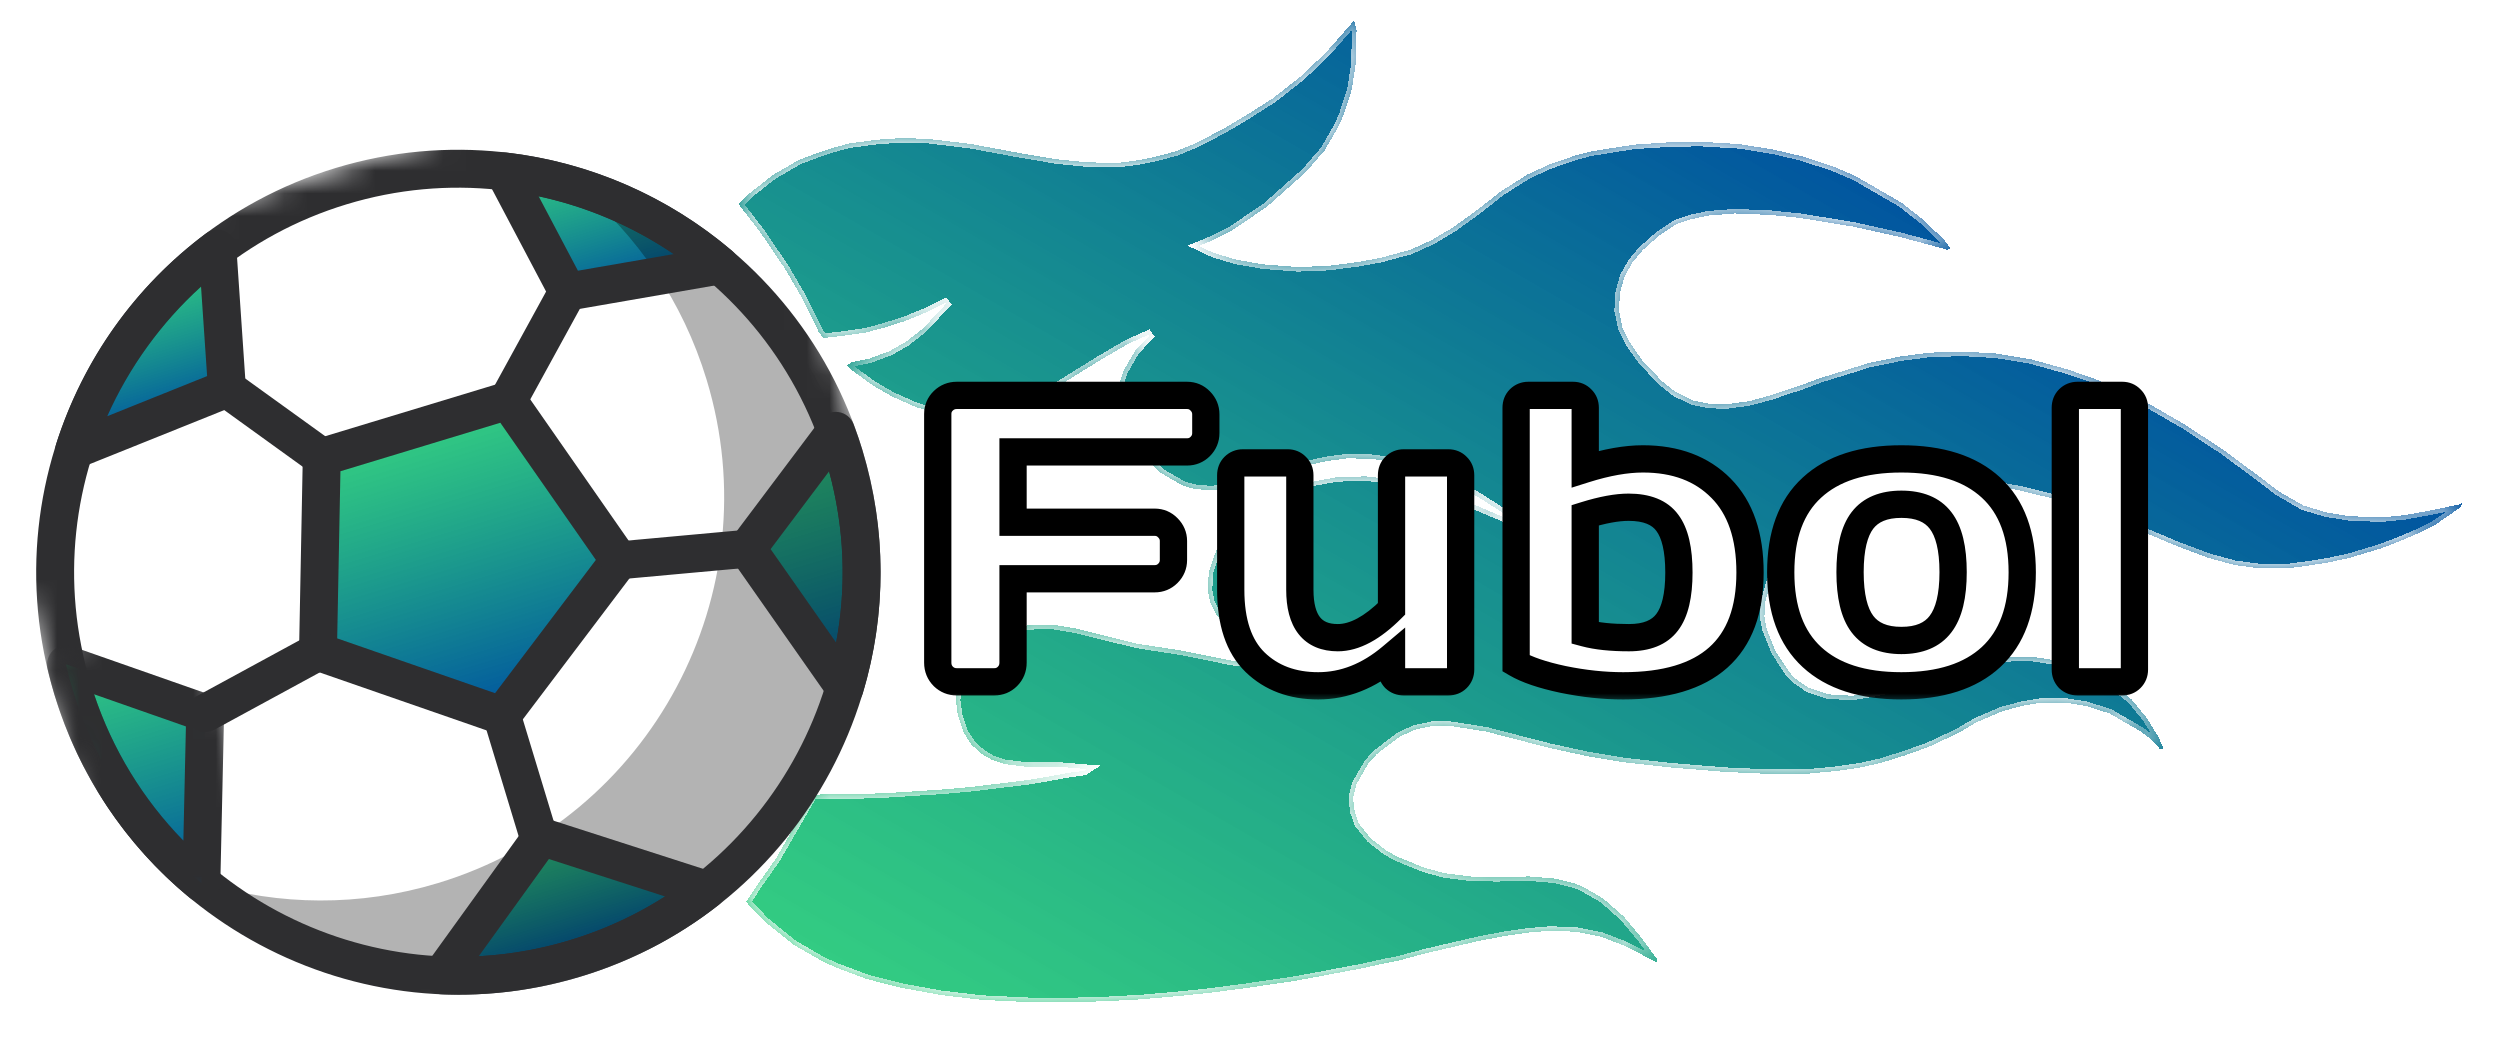 <svg width="110" height="46" viewBox="0 0 110 46" fill="none" xmlns="http://www.w3.org/2000/svg">
<g clip-path="url(#clip0_1485_2704)">
<g filter="url(#filter0_d_1485_2704)">
<mask id="path-1-inside-1_1485_2704" fill="white">
<path d="M108.33 22.116L108.292 22.302L107.143 23.095L106.368 23.479L105.541 23.833L104.744 24.136L103.403 24.54L102.533 24.731L101.692 24.869L100.717 25L99.402 25.003L98.31 24.858L97.174 24.549L95.809 24.038L92.695 22.725L90.617 22.01L88.924 21.588L87.543 21.345L86.206 21.266L85.127 21.337L84.153 21.467L82.955 21.746L81.912 22.114L80.943 22.595L79.966 23.209L79.002 24.039L78.367 24.781L77.946 25.509L77.674 26.461L77.633 27.13L77.734 27.674L78.13 28.665L78.72 29.56L78.971 29.844L79.563 30.255L80.431 30.549L81.501 30.612L82.342 30.473L83.049 30.327L83.652 30.12L84.449 29.818L85.574 29.428L86.557 29.163L87.397 29.025L88.505 28.902L89.472 28.905L90.616 29.08L91.618 29.381L92.114 29.599L92.841 30.018L93.788 30.773L94.438 31.564L94.976 32.429L95.21 32.981L95.025 32.943L94.596 32.488L94.211 32.196L92.811 31.387L91.757 31.056L90.933 30.927L89.833 30.916L88.992 31.054L88.091 31.297L86.988 31.769L86.153 32.258L84.827 32.878L83.784 33.247L82.771 33.563L81.819 33.776L80.762 33.928L79.52 34.043L77.855 34.052L75.901 33.964L73.523 33.769L71.443 33.539L69.928 33.288L68.206 32.917L65.377 32.186L63.729 31.927L63.03 31.94L62.241 32.108L61.578 32.418L60.593 33.167L60.219 33.575L59.678 34.51L59.534 35.12L59.605 35.716L59.788 36.237L60.312 36.887L60.978 37.41L61.445 37.679L62.676 38.182L63.574 38.423L64.8 38.577L65.9 38.588L67.298 38.563L68.42 38.656L69.266 38.867L69.607 38.995L70.541 39.534L71.458 40.341L72.234 41.274L72.927 42.229L72.919 42.363L71.54 41.636L70.465 41.223L69.351 40.996L68.199 40.955L67.254 41.033L66.198 41.186L65.112 41.391L62.715 41.948L61.569 42.257L60.944 42.381L59.991 42.593L57.818 43.003L56.814 43.185L54.701 43.491L53.132 43.694L51.808 43.83L50.134 43.974L48.707 44.05L47.227 44.097L45.428 44.099L43.206 43.994L41.394 43.78L39.641 43.461L38.134 43.076L36.77 42.566L36.169 42.288L34.924 41.569L33.696 40.583L32.912 39.784L32.838 39.672L33.37 38.87L34.134 37.786L35.755 34.979L36.402 34.936L37.852 34.941L39.197 34.886L41.569 34.731L42.812 34.616L45.192 34.327L46.032 34.188L47.037 34.005L47.714 33.911L47.826 33.837L46.57 33.736L45.121 33.731L44.214 33.623L43.636 33.428L43.221 33.188L42.762 32.785L42.393 32.226L42.145 31.458L42.052 30.781L42.175 30.089L42.303 29.747L42.603 29.227L43.209 28.537L44.052 27.915L44.685 27.657L45.259 27.502L46.307 27.484L47.317 27.651L50.041 28.323L52.01 28.627L54.237 29.081L55.626 29.19L56.92 29.105L57.761 28.967L58.684 28.806L58.446 28.739L57.376 28.675L56.418 28.538L55.623 28.357L54.993 28.131L53.956 27.532L53.527 27.077L53.24 26.495L53.139 25.952L53.188 25.148L53.513 24.227L54.015 23.477L54.703 22.765L55.322 22.291L56.075 21.824L56.902 21.47L57.833 21.175L58.838 20.993L60.102 20.96L61.461 21.121L62.916 21.476L64.073 21.867L66.35 22.835L66.639 22.932L66.151 22.581L65.04 21.87L64.365 21.481L63.06 20.866L61.666 20.407L60.47 20.202L59.318 20.161L58.343 20.292L57.391 20.504L56.818 20.658L56.214 20.865L55.172 21.233L54.189 21.498L53.245 21.576L52.524 21.507L52.049 21.371L51.063 20.802L50.228 19.973L49.638 19.078L49.286 18.251L49.215 17.655L49.264 16.852L49.43 16.324L49.941 15.44L50.658 14.676L49.638 15.127L48.385 15.859L46.766 16.866L45.462 17.568L44.664 17.87L43.898 18.121L42.975 18.281L42.009 18.278L40.999 18.111L40.286 17.907L39.24 17.442L38.411 16.963L37.485 16.29L37.256 16.088L37.48 15.94L38.269 15.772L39.147 15.447L39.871 15.033L40.632 14.433L41.724 13.261L40.755 13.741L39.846 14.118L38.915 14.412L38.096 14.633L37.04 14.785L36.229 14.872L36.03 14.618L35.265 13.068L34.536 11.815L33.452 10.219L32.581 9.092L32.508 8.98L32.993 8.498L34.009 7.698L35.15 7.039L35.947 6.737L36.714 6.486L37.369 6.31L38.641 6.143L39.719 6.073L40.871 6.114L42.683 6.328L44.807 6.723L46.508 7.011L47.815 7.142L49.183 7.169L50.157 7.039L50.946 6.87L51.765 6.65L52.674 6.274L53.867 5.645L54.814 5.083L56.015 4.32L57.284 3.32L58.367 2.282L59.579 0.902L59.688 1.312L59.65 2.815L59.473 3.96L59.11 5.068L58.892 5.566L58.292 6.606L57.454 7.578L55.751 9.09L54.154 10.178L53.379 10.563L52.746 10.821L53.398 11.128L54.4 11.429L55.596 11.634L57.119 11.751L58.465 11.696L59.737 11.53L60.741 11.347L62.051 10.994L62.99 10.566L63.937 10.004L65.005 9.233L66.02 8.433L67.221 7.671L68.16 7.242L69.284 6.852L69.939 6.675L70.78 6.537L71.918 6.362L73.428 6.263L74.826 6.238L76.564 6.341L78.079 6.592L79.297 6.879L80.692 7.338L81.634 7.743L83.656 8.911L84.656 9.696L85.543 10.555L85.816 10.92L85.704 10.994L83.671 10.444L81.525 9.968L79.185 9.587L77.878 9.456L76.325 9.392L75.165 9.484L74.376 9.653L73.772 9.859L72.989 10.377L72.28 11.007L71.846 11.519L71.485 12.143L71.281 12.857L71.232 13.661L71.398 14.45L71.759 15.143L72.253 15.845L73.111 16.756L73.725 17.249L74.481 17.616L75.224 17.767L75.974 17.785L76.949 17.654L77.931 17.39L78.534 17.183L79.302 16.933L80.099 16.631L81.275 16.27L82.206 15.976L82.831 15.851L83.62 15.683L84.892 15.516L86.371 15.469L87.842 15.556L89.357 15.807L90.968 16.252L92.177 16.672L93.668 17.325L94.683 17.842L96.136 18.681L97.839 19.803L99.535 21.059L100.253 21.612L101.342 22.241L102.344 22.542L103.354 22.709L104.773 22.766L105.8 22.666L106.804 22.483L107.429 22.359L108.218 22.19L108.33 22.116Z"/>
</mask>
<path d="M108.33 22.116L108.292 22.302L107.143 23.095L106.368 23.479L105.541 23.833L104.744 24.136L103.403 24.54L102.533 24.731L101.692 24.869L100.717 25L99.402 25.003L98.31 24.858L97.174 24.549L95.809 24.038L92.695 22.725L90.617 22.01L88.924 21.588L87.543 21.345L86.206 21.266L85.127 21.337L84.153 21.467L82.955 21.746L81.912 22.114L80.943 22.595L79.966 23.209L79.002 24.039L78.367 24.781L77.946 25.509L77.674 26.461L77.633 27.13L77.734 27.674L78.13 28.665L78.72 29.56L78.971 29.844L79.563 30.255L80.431 30.549L81.501 30.612L82.342 30.473L83.049 30.327L83.652 30.12L84.449 29.818L85.574 29.428L86.557 29.163L87.397 29.025L88.505 28.902L89.472 28.905L90.616 29.08L91.618 29.381L92.114 29.599L92.841 30.018L93.788 30.773L94.438 31.564L94.976 32.429L95.21 32.981L95.025 32.943L94.596 32.488L94.211 32.196L92.811 31.387L91.757 31.056L90.933 30.927L89.833 30.916L88.992 31.054L88.091 31.297L86.988 31.769L86.153 32.258L84.827 32.878L83.784 33.247L82.771 33.563L81.819 33.776L80.762 33.928L79.52 34.043L77.855 34.052L75.901 33.964L73.523 33.769L71.443 33.539L69.928 33.288L68.206 32.917L65.377 32.186L63.729 31.927L63.03 31.94L62.241 32.108L61.578 32.418L60.593 33.167L60.219 33.575L59.678 34.51L59.534 35.12L59.605 35.716L59.788 36.237L60.312 36.887L60.978 37.41L61.445 37.679L62.676 38.182L63.574 38.423L64.8 38.577L65.9 38.588L67.298 38.563L68.42 38.656L69.266 38.867L69.607 38.995L70.541 39.534L71.458 40.341L72.234 41.274L72.927 42.229L72.919 42.363L71.54 41.636L70.465 41.223L69.351 40.996L68.199 40.955L67.254 41.033L66.198 41.186L65.112 41.391L62.715 41.948L61.569 42.257L60.944 42.381L59.991 42.593L57.818 43.003L56.814 43.185L54.701 43.491L53.132 43.694L51.808 43.83L50.134 43.974L48.707 44.05L47.227 44.097L45.428 44.099L43.206 43.994L41.394 43.78L39.641 43.461L38.134 43.076L36.77 42.566L36.169 42.288L34.924 41.569L33.696 40.583L32.912 39.784L32.838 39.672L33.37 38.87L34.134 37.786L35.755 34.979L36.402 34.936L37.852 34.941L39.197 34.886L41.569 34.731L42.812 34.616L45.192 34.327L46.032 34.188L47.037 34.005L47.714 33.911L47.826 33.837L46.57 33.736L45.121 33.731L44.214 33.623L43.636 33.428L43.221 33.188L42.762 32.785L42.393 32.226L42.145 31.458L42.052 30.781L42.175 30.089L42.303 29.747L42.603 29.227L43.209 28.537L44.052 27.915L44.685 27.657L45.259 27.502L46.307 27.484L47.317 27.651L50.041 28.323L52.01 28.627L54.237 29.081L55.626 29.19L56.92 29.105L57.761 28.967L58.684 28.806L58.446 28.739L57.376 28.675L56.418 28.538L55.623 28.357L54.993 28.131L53.956 27.532L53.527 27.077L53.24 26.495L53.139 25.952L53.188 25.148L53.513 24.227L54.015 23.477L54.703 22.765L55.322 22.291L56.075 21.824L56.902 21.47L57.833 21.175L58.838 20.993L60.102 20.96L61.461 21.121L62.916 21.476L64.073 21.867L66.35 22.835L66.639 22.932L66.151 22.581L65.04 21.87L64.365 21.481L63.06 20.866L61.666 20.407L60.47 20.202L59.318 20.161L58.343 20.292L57.391 20.504L56.818 20.658L56.214 20.865L55.172 21.233L54.189 21.498L53.245 21.576L52.524 21.507L52.049 21.371L51.063 20.802L50.228 19.973L49.638 19.078L49.286 18.251L49.215 17.655L49.264 16.852L49.43 16.324L49.941 15.44L50.658 14.676L49.638 15.127L48.385 15.859L46.766 16.866L45.462 17.568L44.664 17.87L43.898 18.121L42.975 18.281L42.009 18.278L40.999 18.111L40.286 17.907L39.24 17.442L38.411 16.963L37.485 16.29L37.256 16.088L37.48 15.94L38.269 15.772L39.147 15.447L39.871 15.033L40.632 14.433L41.724 13.261L40.755 13.741L39.846 14.118L38.915 14.412L38.096 14.633L37.04 14.785L36.229 14.872L36.03 14.618L35.265 13.068L34.536 11.815L33.452 10.219L32.581 9.092L32.508 8.98L32.993 8.498L34.009 7.698L35.15 7.039L35.947 6.737L36.714 6.486L37.369 6.31L38.641 6.143L39.719 6.073L40.871 6.114L42.683 6.328L44.807 6.723L46.508 7.011L47.815 7.142L49.183 7.169L50.157 7.039L50.946 6.87L51.765 6.65L52.674 6.274L53.867 5.645L54.814 5.083L56.015 4.32L57.284 3.32L58.367 2.282L59.579 0.902L59.688 1.312L59.65 2.815L59.473 3.96L59.11 5.068L58.892 5.566L58.292 6.606L57.454 7.578L55.751 9.09L54.154 10.178L53.379 10.563L52.746 10.821L53.398 11.128L54.4 11.429L55.596 11.634L57.119 11.751L58.465 11.696L59.737 11.53L60.741 11.347L62.051 10.994L62.99 10.566L63.937 10.004L65.005 9.233L66.02 8.433L67.221 7.671L68.16 7.242L69.284 6.852L69.939 6.675L70.78 6.537L71.918 6.362L73.428 6.263L74.826 6.238L76.564 6.341L78.079 6.592L79.297 6.879L80.692 7.338L81.634 7.743L83.656 8.911L84.656 9.696L85.543 10.555L85.816 10.92L85.704 10.994L83.671 10.444L81.525 9.968L79.185 9.587L77.878 9.456L76.325 9.392L75.165 9.484L74.376 9.653L73.772 9.859L72.989 10.377L72.28 11.007L71.846 11.519L71.485 12.143L71.281 12.857L71.232 13.661L71.398 14.45L71.759 15.143L72.253 15.845L73.111 16.756L73.725 17.249L74.481 17.616L75.224 17.767L75.974 17.785L76.949 17.654L77.931 17.39L78.534 17.183L79.302 16.933L80.099 16.631L81.275 16.27L82.206 15.976L82.831 15.851L83.62 15.683L84.892 15.516L86.371 15.469L87.842 15.556L89.357 15.807L90.968 16.252L92.177 16.672L93.668 17.325L94.683 17.842L96.136 18.681L97.839 19.803L99.535 21.059L100.253 21.612L101.342 22.241L102.344 22.542L103.354 22.709L104.773 22.766L105.8 22.666L106.804 22.483L107.429 22.359L108.218 22.19L108.33 22.116Z" fill="url(#paint0_linear_1485_2704)" shape-rendering="crispEdges"/>
<path d="M108.33 22.116L108.292 22.302L107.143 23.095L106.368 23.479L105.541 23.833L104.744 24.136L103.403 24.54L102.533 24.731L101.692 24.869L100.717 25L99.402 25.003L98.31 24.858L97.174 24.549L95.809 24.038L92.695 22.725L90.617 22.01L88.924 21.588L87.543 21.345L86.206 21.266L85.127 21.337L84.153 21.467L82.955 21.746L81.912 22.114L80.943 22.595L79.966 23.209L79.002 24.039L78.367 24.781L77.946 25.509L77.674 26.461L77.633 27.13L77.734 27.674L78.13 28.665L78.72 29.56L78.971 29.844L79.563 30.255L80.431 30.549L81.501 30.612L82.342 30.473L83.049 30.327L83.652 30.12L84.449 29.818L85.574 29.428L86.557 29.163L87.397 29.025L88.505 28.902L89.472 28.905L90.616 29.08L91.618 29.381L92.114 29.599L92.841 30.018L93.788 30.773L94.438 31.564L94.976 32.429L95.21 32.981L95.025 32.943L94.596 32.488L94.211 32.196L92.811 31.387L91.757 31.056L90.933 30.927L89.833 30.916L88.992 31.054L88.091 31.297L86.988 31.769L86.153 32.258L84.827 32.878L83.784 33.247L82.771 33.563L81.819 33.776L80.762 33.928L79.52 34.043L77.855 34.052L75.901 33.964L73.523 33.769L71.443 33.539L69.928 33.288L68.206 32.917L65.377 32.186L63.729 31.927L63.03 31.94L62.241 32.108L61.578 32.418L60.593 33.167L60.219 33.575L59.678 34.51L59.534 35.12L59.605 35.716L59.788 36.237L60.312 36.887L60.978 37.41L61.445 37.679L62.676 38.182L63.574 38.423L64.8 38.577L65.9 38.588L67.298 38.563L68.42 38.656L69.266 38.867L69.607 38.995L70.541 39.534L71.458 40.341L72.234 41.274L72.927 42.229L72.919 42.363L71.54 41.636L70.465 41.223L69.351 40.996L68.199 40.955L67.254 41.033L66.198 41.186L65.112 41.391L62.715 41.948L61.569 42.257L60.944 42.381L59.991 42.593L57.818 43.003L56.814 43.185L54.701 43.491L53.132 43.694L51.808 43.83L50.134 43.974L48.707 44.05L47.227 44.097L45.428 44.099L43.206 43.994L41.394 43.78L39.641 43.461L38.134 43.076L36.77 42.566L36.169 42.288L34.924 41.569L33.696 40.583L32.912 39.784L32.838 39.672L33.37 38.87L34.134 37.786L35.755 34.979L36.402 34.936L37.852 34.941L39.197 34.886L41.569 34.731L42.812 34.616L45.192 34.327L46.032 34.188L47.037 34.005L47.714 33.911L47.826 33.837L46.57 33.736L45.121 33.731L44.214 33.623L43.636 33.428L43.221 33.188L42.762 32.785L42.393 32.226L42.145 31.458L42.052 30.781L42.175 30.089L42.303 29.747L42.603 29.227L43.209 28.537L44.052 27.915L44.685 27.657L45.259 27.502L46.307 27.484L47.317 27.651L50.041 28.323L52.01 28.627L54.237 29.081L55.626 29.19L56.92 29.105L57.761 28.967L58.684 28.806L58.446 28.739L57.376 28.675L56.418 28.538L55.623 28.357L54.993 28.131L53.956 27.532L53.527 27.077L53.24 26.495L53.139 25.952L53.188 25.148L53.513 24.227L54.015 23.477L54.703 22.765L55.322 22.291L56.075 21.824L56.902 21.47L57.833 21.175L58.838 20.993L60.102 20.96L61.461 21.121L62.916 21.476L64.073 21.867L66.35 22.835L66.639 22.932L66.151 22.581L65.04 21.87L64.365 21.481L63.06 20.866L61.666 20.407L60.47 20.202L59.318 20.161L58.343 20.292L57.391 20.504L56.818 20.658L56.214 20.865L55.172 21.233L54.189 21.498L53.245 21.576L52.524 21.507L52.049 21.371L51.063 20.802L50.228 19.973L49.638 19.078L49.286 18.251L49.215 17.655L49.264 16.852L49.43 16.324L49.941 15.44L50.658 14.676L49.638 15.127L48.385 15.859L46.766 16.866L45.462 17.568L44.664 17.87L43.898 18.121L42.975 18.281L42.009 18.278L40.999 18.111L40.286 17.907L39.24 17.442L38.411 16.963L37.485 16.29L37.256 16.088L37.48 15.94L38.269 15.772L39.147 15.447L39.871 15.033L40.632 14.433L41.724 13.261L40.755 13.741L39.846 14.118L38.915 14.412L38.096 14.633L37.04 14.785L36.229 14.872L36.03 14.618L35.265 13.068L34.536 11.815L33.452 10.219L32.581 9.092L32.508 8.98L32.993 8.498L34.009 7.698L35.15 7.039L35.947 6.737L36.714 6.486L37.369 6.31L38.641 6.143L39.719 6.073L40.871 6.114L42.683 6.328L44.807 6.723L46.508 7.011L47.815 7.142L49.183 7.169L50.157 7.039L50.946 6.87L51.765 6.65L52.674 6.274L53.867 5.645L54.814 5.083L56.015 4.32L57.284 3.32L58.367 2.282L59.579 0.902L59.688 1.312L59.65 2.815L59.473 3.96L59.11 5.068L58.892 5.566L58.292 6.606L57.454 7.578L55.751 9.09L54.154 10.178L53.379 10.563L52.746 10.821L53.398 11.128L54.4 11.429L55.596 11.634L57.119 11.751L58.465 11.696L59.737 11.53L60.741 11.347L62.051 10.994L62.99 10.566L63.937 10.004L65.005 9.233L66.02 8.433L67.221 7.671L68.16 7.242L69.284 6.852L69.939 6.675L70.78 6.537L71.918 6.362L73.428 6.263L74.826 6.238L76.564 6.341L78.079 6.592L79.297 6.879L80.692 7.338L81.634 7.743L83.656 8.911L84.656 9.696L85.543 10.555L85.816 10.92L85.704 10.994L83.671 10.444L81.525 9.968L79.185 9.587L77.878 9.456L76.325 9.392L75.165 9.484L74.376 9.653L73.772 9.859L72.989 10.377L72.28 11.007L71.846 11.519L71.485 12.143L71.281 12.857L71.232 13.661L71.398 14.45L71.759 15.143L72.253 15.845L73.111 16.756L73.725 17.249L74.481 17.616L75.224 17.767L75.974 17.785L76.949 17.654L77.931 17.39L78.534 17.183L79.302 16.933L80.099 16.631L81.275 16.27L82.206 15.976L82.831 15.851L83.62 15.683L84.892 15.516L86.371 15.469L87.842 15.556L89.357 15.807L90.968 16.252L92.177 16.672L93.668 17.325L94.683 17.842L96.136 18.681L97.839 19.803L99.535 21.059L100.253 21.612L101.342 22.241L102.344 22.542L103.354 22.709L104.773 22.766L105.8 22.666L106.804 22.483L107.429 22.359L108.218 22.19L108.33 22.116Z" stroke="white" stroke-width="0.4" shape-rendering="crispEdges" mask="url(#path-1-inside-1_1485_2704)"/>
</g>
<path fill-rule="evenodd" clip-rule="evenodd" d="M25.322 42.167C34.697 39.323 39.99 29.412 37.144 20.029C34.298 10.646 24.39 5.345 15.015 8.189C5.64 11.033 0.347 20.944 3.193 30.327C6.039 39.71 15.946 45.011 25.322 42.167Z" fill="white"/>
<path fill-rule="evenodd" clip-rule="evenodd" d="M22.178 7.54L24.975 12.837L31.673 11.675C29.003 9.4 25.696 7.945 22.178 7.54Z" fill="url(#paint1_linear_1485_2704)"/>
<path fill-rule="evenodd" clip-rule="evenodd" d="M37.166 30.263C38.133 27.035 38.195 23.496 37.144 20.029C37.033 19.664 36.908 19.308 36.777 18.956L32.877 24.143L37.166 30.263Z" fill="url(#paint2_linear_1485_2704)"/>
<path fill-rule="evenodd" clip-rule="evenodd" d="M31.104 39.161L23.829 36.818L19.43 42.915C21.371 42.997 23.357 42.763 25.321 42.167C27.484 41.511 29.425 40.476 31.104 39.161Z" fill="url(#paint3_linear_1485_2704)"/>
<path opacity="0.3" fill-rule="evenodd" clip-rule="evenodd" d="M25.43 8.197C28.026 10.345 30.043 13.251 31.094 16.717C33.94 26.1 28.647 36.011 19.272 38.855C15.809 39.906 12.274 39.842 9.048 38.874C13.479 42.539 19.601 43.987 25.513 42.194C34.888 39.351 40.181 29.439 37.335 20.056C35.54 14.139 30.937 9.849 25.43 8.197Z" fill="#010202"/>
<mask id="mask0_1485_2704" style="mask-type:luminance" maskUnits="userSpaceOnUse" x="-3" y="1" width="47" height="48">
<path d="M7.791 48.356L43.337 37.575L32.546 1.999L-3 12.781L7.791 48.356Z" fill="#D9D9D9"/>
</mask>
<g mask="url(#mask0_1485_2704)">
<path fill-rule="evenodd" clip-rule="evenodd" d="M15.258 8.987C6.337 11.693 1.283 21.157 3.991 30.085C6.699 39.012 16.159 44.074 25.079 41.368C34 38.663 39.053 29.198 36.345 20.271C33.637 11.343 24.178 6.282 15.258 8.987ZM25.564 42.965C15.764 45.938 5.37 40.377 2.395 30.569C-0.58 20.761 4.973 10.363 14.773 7.39C24.573 4.418 34.966 9.979 37.941 19.787C40.916 29.595 35.364 39.993 25.564 42.965Z" fill="#2E2E30"/>
</g>
<path fill-rule="evenodd" clip-rule="evenodd" d="M22.082 31.488L13.992 28.679L14.158 20.112L22.351 17.627L27.249 24.658L22.082 31.488Z" fill="url(#paint4_linear_1485_2704)"/>
<path fill-rule="evenodd" clip-rule="evenodd" d="M14.837 28.089L21.783 30.5L26.218 24.636L22.014 18.601L14.979 20.735L14.837 28.089ZM22.324 32.286C22.16 32.336 21.98 32.335 21.809 32.276L13.718 29.467C13.377 29.348 13.151 29.023 13.158 28.661L13.323 20.095C13.331 19.734 13.57 19.418 13.915 19.313L22.109 16.828C22.455 16.723 22.829 16.853 23.035 17.149L27.933 24.18C28.139 24.477 28.131 24.872 27.914 25.161L22.747 31.992C22.638 32.135 22.489 32.236 22.324 32.286Z" fill="#2E2E30"/>
<path fill-rule="evenodd" clip-rule="evenodd" d="M9.567 10.937C6.568 13.172 4.378 16.292 3.262 19.798L9.986 17.097L9.567 10.937Z" fill="url(#paint5_linear_1485_2704)"/>
<path fill-rule="evenodd" clip-rule="evenodd" d="M8.845 12.611C7.098 14.194 5.683 16.151 4.719 18.313L9.113 16.548L8.845 12.611ZM3.504 20.596C3.222 20.682 2.913 20.612 2.695 20.409C2.458 20.189 2.369 19.852 2.467 19.544C3.658 15.807 5.941 12.599 9.068 10.268C9.312 10.085 9.638 10.051 9.915 10.179C10.193 10.307 10.378 10.576 10.399 10.88L10.818 17.04C10.842 17.401 10.632 17.736 10.297 17.871L3.573 20.572C3.55 20.581 3.527 20.589 3.504 20.596Z" fill="#2E2E30"/>
<path fill-rule="evenodd" clip-rule="evenodd" d="M25.429 11.911L29.649 11.179C27.844 9.952 25.829 9.09 23.699 8.634L25.429 11.911ZM31.916 12.473C31.884 12.483 31.851 12.491 31.816 12.497L25.118 13.659C24.762 13.721 24.407 13.546 24.238 13.226L21.441 7.93C21.296 7.656 21.315 7.324 21.489 7.069C21.665 6.814 21.965 6.675 22.273 6.711C25.948 7.134 29.386 8.631 32.214 11.04C32.46 11.249 32.563 11.583 32.478 11.895C32.402 12.174 32.188 12.391 31.916 12.473Z" fill="#2E2E30"/>
<path fill-rule="evenodd" clip-rule="evenodd" d="M21.066 42.073C23.964 41.921 26.823 41.004 29.263 39.445L24.151 37.797L21.066 42.073ZM25.564 42.965C23.56 43.573 21.485 43.837 19.395 43.748C19.089 43.735 18.814 43.555 18.68 43.278C18.546 43.002 18.574 42.675 18.754 42.425L23.153 36.329C23.364 36.035 23.74 35.913 24.084 36.023L31.36 38.366C31.653 38.462 31.871 38.711 31.925 39.015C31.98 39.318 31.861 39.628 31.619 39.818C29.807 41.237 27.77 42.296 25.564 42.965Z" fill="#2E2E30"/>
<path fill-rule="evenodd" clip-rule="evenodd" d="M9.027 31.378L2.902 29.232C2.988 29.598 3.083 29.962 3.193 30.327C4.245 33.794 6.263 36.702 8.86 38.85L9.027 31.378Z" fill="url(#paint6_linear_1485_2704)"/>
<mask id="mask1_1485_2704" style="mask-type:luminance" maskUnits="userSpaceOnUse" x="1" y="26" width="12" height="15">
<path d="M1.825 28.686L5.483 40.745L12.128 38.729L8.47 26.67L1.825 28.686V28.686Z" fill="#2E2E30"/>
</mask>
<g mask="url(#mask1_1485_2704)">
<path fill-rule="evenodd" clip-rule="evenodd" d="M4.14 30.548C4.953 32.978 6.293 35.17 8.068 36.988L8.18 31.964L4.14 30.548ZM9.103 39.647C8.838 39.727 8.547 39.671 8.33 39.491C5.512 37.162 3.46 34.077 2.396 30.568C2.28 30.187 2.182 29.805 2.092 29.423C2.022 29.126 2.119 28.815 2.345 28.611C2.57 28.407 2.89 28.342 3.178 28.443L9.302 30.59C9.644 30.709 9.869 31.035 9.86 31.396L9.694 38.867C9.687 39.187 9.498 39.474 9.208 39.607C9.174 39.623 9.138 39.636 9.103 39.647Z" fill="#2E2E30"/>
</g>
<path fill-rule="evenodd" clip-rule="evenodd" d="M14.158 20.111L10.226 17.275L14.158 20.111Z" fill="white"/>
<path fill-rule="evenodd" clip-rule="evenodd" d="M14.4 20.911C14.16 20.983 13.89 20.947 13.671 20.789L9.74 17.953C9.366 17.683 9.281 17.162 9.55 16.788C9.821 16.414 10.341 16.33 10.714 16.6L14.645 19.435C15.019 19.705 15.103 20.227 14.834 20.6C14.723 20.755 14.569 20.859 14.4 20.911Z" fill="#2E2E30"/>
<path fill-rule="evenodd" clip-rule="evenodd" d="M22.351 17.626L24.976 12.836L22.351 17.626Z" fill="white"/>
<path fill-rule="evenodd" clip-rule="evenodd" d="M22.594 18.424C22.386 18.487 22.156 18.47 21.951 18.357C21.547 18.136 21.398 17.629 21.62 17.224L24.244 12.435C24.465 12.031 24.972 11.883 25.376 12.105C25.78 12.326 25.928 12.834 25.706 13.238L23.083 18.027C22.974 18.226 22.795 18.363 22.594 18.424Z" fill="#2E2E30"/>
<path fill-rule="evenodd" clip-rule="evenodd" d="M13.992 28.679L9.027 31.378L13.992 28.679Z" fill="white"/>
<path fill-rule="evenodd" clip-rule="evenodd" d="M9.268 32.177C8.897 32.29 8.486 32.131 8.294 31.777C8.073 31.372 8.224 30.865 8.628 30.645L13.593 27.946C13.993 27.726 14.504 27.875 14.724 28.281C14.944 28.685 14.794 29.192 14.39 29.412L9.425 32.112C9.374 32.139 9.321 32.161 9.268 32.177Z" fill="#2E2E30"/>
<path fill-rule="evenodd" clip-rule="evenodd" d="M33.907 24.161L36.791 28.276C37.258 25.779 37.154 23.212 36.48 20.739L33.907 24.161ZM37.408 31.062C37.373 31.073 37.336 31.081 37.299 31.087C36.984 31.138 36.667 31.004 36.484 30.742L32.195 24.622C31.986 24.327 31.993 23.931 32.211 23.642L36.11 18.455C36.294 18.211 36.596 18.088 36.895 18.131C37.197 18.175 37.451 18.379 37.558 18.665C37.711 19.074 37.837 19.441 37.941 19.787C39.006 23.295 39.014 27.001 37.965 30.503C37.884 30.773 37.673 30.982 37.408 31.062Z" fill="#2E2E30"/>
<path fill-rule="evenodd" clip-rule="evenodd" d="M27.249 24.657L32.877 24.144L27.249 24.657Z" fill="white"/>
<path fill-rule="evenodd" clip-rule="evenodd" d="M33.12 24.941C33.066 24.958 33.011 24.969 32.953 24.974L27.325 25.487C26.867 25.529 26.46 25.191 26.419 24.732C26.377 24.273 26.718 23.865 27.173 23.826L32.801 23.312C33.259 23.27 33.666 23.608 33.707 24.067C33.744 24.468 33.49 24.829 33.12 24.941Z" fill="#2E2E30"/>
<path fill-rule="evenodd" clip-rule="evenodd" d="M23.952 37.652C23.512 37.785 23.046 37.536 22.912 37.095L21.285 31.729C21.151 31.288 21.4 30.822 21.84 30.689C22.281 30.555 22.747 30.804 22.88 31.245L24.508 36.611C24.642 37.052 24.393 37.518 23.952 37.652Z" fill="#2E2E30"/>
<mask id="path-28-outside-2_1485_2704" maskUnits="userSpaceOnUse" x="40" y="16" width="55" height="15" fill="black">
<rect fill="white" x="40" y="16" width="55" height="15"/>
<path d="M41.261 29.156V18.214C41.261 17.985 41.343 17.792 41.507 17.634C41.671 17.476 41.867 17.396 42.096 17.396H52.23C52.458 17.396 52.651 17.479 52.81 17.643C52.974 17.807 53.056 18.003 53.056 18.231V19.058C53.056 19.286 52.974 19.482 52.81 19.646C52.651 19.805 52.458 19.884 52.23 19.884H44.574V22.977H50.806C51.034 22.977 51.228 23.06 51.386 23.224C51.55 23.388 51.632 23.581 51.632 23.804V24.639C51.632 24.867 51.55 25.064 51.386 25.227C51.228 25.386 51.034 25.465 50.806 25.465H44.574V29.156C44.574 29.396 44.492 29.599 44.328 29.763C44.17 29.921 43.977 30 43.748 30H42.096C41.867 30 41.671 29.921 41.507 29.763C41.343 29.599 41.261 29.396 41.261 29.156ZM54.152 25.948V20.912C54.152 20.754 54.202 20.625 54.301 20.525C54.407 20.42 54.536 20.367 54.688 20.367H56.657C56.809 20.367 56.935 20.42 57.035 20.525C57.14 20.625 57.193 20.754 57.193 20.912V25.948C57.193 27.355 57.749 28.058 58.863 28.058C59.595 28.058 60.383 27.636 61.227 26.792V20.912C61.227 20.754 61.277 20.625 61.377 20.525C61.482 20.42 61.611 20.367 61.763 20.367H63.723C63.881 20.367 64.01 20.42 64.11 20.525C64.215 20.625 64.268 20.754 64.268 20.912V29.464C64.268 29.616 64.215 29.745 64.11 29.851C64.01 29.95 63.881 30 63.723 30H61.763C61.611 30 61.482 29.95 61.377 29.851C61.277 29.745 61.227 29.616 61.227 29.464V28.901C60.219 29.751 59.144 30.176 58.002 30.176C56.865 30.176 55.939 29.83 55.224 29.139C54.509 28.441 54.152 27.378 54.152 25.948ZM66.709 17.941C66.709 17.783 66.759 17.654 66.858 17.555C66.964 17.449 67.093 17.396 67.245 17.396H69.214C69.366 17.396 69.492 17.449 69.592 17.555C69.697 17.654 69.75 17.783 69.75 17.941V20.64C70.699 20.341 71.546 20.191 72.29 20.191C73.731 20.191 74.877 20.622 75.727 21.483C76.576 22.339 77.001 23.575 77.001 25.192C77.001 28.515 75.141 30.176 71.42 30.176C70.57 30.176 69.689 30.082 68.774 29.895C67.866 29.701 67.178 29.467 66.709 29.191V17.941ZM69.75 22.67V27.855C70.254 27.99 70.895 28.058 71.675 28.058C72.454 28.058 73.014 27.832 73.353 27.381C73.699 26.93 73.872 26.2 73.872 25.192C73.872 24.185 73.702 23.455 73.362 23.004C73.028 22.547 72.46 22.318 71.657 22.318C71.142 22.318 70.506 22.436 69.75 22.67ZM79.723 28.91C78.809 28.066 78.352 26.824 78.352 25.184C78.352 23.537 78.809 22.295 79.723 21.457C80.637 20.613 81.95 20.191 83.661 20.191C85.377 20.191 86.693 20.613 87.607 21.457C88.521 22.295 88.978 23.537 88.978 25.184C88.978 26.824 88.521 28.066 87.607 28.91C86.693 29.754 85.377 30.176 83.661 30.176C81.95 30.176 80.637 29.754 79.723 28.91ZM81.947 22.898C81.584 23.373 81.402 24.132 81.402 25.175C81.402 26.218 81.584 26.98 81.947 27.46C82.31 27.94 82.881 28.181 83.661 28.181C84.446 28.181 85.02 27.94 85.383 27.46C85.752 26.98 85.937 26.218 85.937 25.175C85.937 24.132 85.752 23.373 85.383 22.898C85.02 22.424 84.446 22.186 83.661 22.186C82.881 22.186 82.31 22.424 81.947 22.898ZM90.874 29.464V17.941C90.874 17.783 90.924 17.654 91.023 17.555C91.129 17.449 91.258 17.396 91.41 17.396H93.379C93.531 17.396 93.657 17.449 93.757 17.555C93.862 17.654 93.915 17.783 93.915 17.941V29.464C93.915 29.616 93.862 29.745 93.757 29.851C93.657 29.95 93.531 30 93.379 30H91.41C91.258 30 91.129 29.95 91.023 29.851C90.924 29.745 90.874 29.616 90.874 29.464Z"/>
</mask>
<path d="M41.261 29.156V18.214C41.261 17.985 41.343 17.792 41.507 17.634C41.671 17.476 41.867 17.396 42.096 17.396H52.23C52.458 17.396 52.651 17.479 52.81 17.643C52.974 17.807 53.056 18.003 53.056 18.231V19.058C53.056 19.286 52.974 19.482 52.81 19.646C52.651 19.805 52.458 19.884 52.23 19.884H44.574V22.977H50.806C51.034 22.977 51.228 23.06 51.386 23.224C51.55 23.388 51.632 23.581 51.632 23.804V24.639C51.632 24.867 51.55 25.064 51.386 25.227C51.228 25.386 51.034 25.465 50.806 25.465H44.574V29.156C44.574 29.396 44.492 29.599 44.328 29.763C44.17 29.921 43.977 30 43.748 30H42.096C41.867 30 41.671 29.921 41.507 29.763C41.343 29.599 41.261 29.396 41.261 29.156ZM54.152 25.948V20.912C54.152 20.754 54.202 20.625 54.301 20.525C54.407 20.42 54.536 20.367 54.688 20.367H56.657C56.809 20.367 56.935 20.42 57.035 20.525C57.14 20.625 57.193 20.754 57.193 20.912V25.948C57.193 27.355 57.749 28.058 58.863 28.058C59.595 28.058 60.383 27.636 61.227 26.792V20.912C61.227 20.754 61.277 20.625 61.377 20.525C61.482 20.42 61.611 20.367 61.763 20.367H63.723C63.881 20.367 64.01 20.42 64.11 20.525C64.215 20.625 64.268 20.754 64.268 20.912V29.464C64.268 29.616 64.215 29.745 64.11 29.851C64.01 29.95 63.881 30 63.723 30H61.763C61.611 30 61.482 29.95 61.377 29.851C61.277 29.745 61.227 29.616 61.227 29.464V28.901C60.219 29.751 59.144 30.176 58.002 30.176C56.865 30.176 55.939 29.83 55.224 29.139C54.509 28.441 54.152 27.378 54.152 25.948ZM66.709 17.941C66.709 17.783 66.759 17.654 66.858 17.555C66.964 17.449 67.093 17.396 67.245 17.396H69.214C69.366 17.396 69.492 17.449 69.592 17.555C69.697 17.654 69.75 17.783 69.75 17.941V20.64C70.699 20.341 71.546 20.191 72.29 20.191C73.731 20.191 74.877 20.622 75.727 21.483C76.576 22.339 77.001 23.575 77.001 25.192C77.001 28.515 75.141 30.176 71.42 30.176C70.57 30.176 69.689 30.082 68.774 29.895C67.866 29.701 67.178 29.467 66.709 29.191V17.941ZM69.75 22.67V27.855C70.254 27.99 70.895 28.058 71.675 28.058C72.454 28.058 73.014 27.832 73.353 27.381C73.699 26.93 73.872 26.2 73.872 25.192C73.872 24.185 73.702 23.455 73.362 23.004C73.028 22.547 72.46 22.318 71.657 22.318C71.142 22.318 70.506 22.436 69.75 22.67ZM79.723 28.91C78.809 28.066 78.352 26.824 78.352 25.184C78.352 23.537 78.809 22.295 79.723 21.457C80.637 20.613 81.95 20.191 83.661 20.191C85.377 20.191 86.693 20.613 87.607 21.457C88.521 22.295 88.978 23.537 88.978 25.184C88.978 26.824 88.521 28.066 87.607 28.91C86.693 29.754 85.377 30.176 83.661 30.176C81.95 30.176 80.637 29.754 79.723 28.91ZM81.947 22.898C81.584 23.373 81.402 24.132 81.402 25.175C81.402 26.218 81.584 26.98 81.947 27.46C82.31 27.94 82.881 28.181 83.661 28.181C84.446 28.181 85.02 27.94 85.383 27.46C85.752 26.98 85.937 26.218 85.937 25.175C85.937 24.132 85.752 23.373 85.383 22.898C85.02 22.424 84.446 22.186 83.661 22.186C82.881 22.186 82.31 22.424 81.947 22.898ZM90.874 29.464V17.941C90.874 17.783 90.924 17.654 91.023 17.555C91.129 17.449 91.258 17.396 91.41 17.396H93.379C93.531 17.396 93.657 17.449 93.757 17.555C93.862 17.654 93.915 17.783 93.915 17.941V29.464C93.915 29.616 93.862 29.745 93.757 29.851C93.657 29.95 93.531 30 93.379 30H91.41C91.258 30 91.129 29.95 91.023 29.851C90.924 29.745 90.874 29.616 90.874 29.464Z" fill="white"/>
<path d="M52.81 17.643L52.378 18.059L52.385 18.067L52.81 17.643ZM44.574 19.884V19.284H43.974V19.884H44.574ZM44.574 22.977H43.974V23.578H44.574V22.977ZM51.386 23.224L50.954 23.64L50.962 23.648L51.386 23.224ZM44.574 25.465V24.865H43.974V25.465H44.574ZM41.507 29.763L41.083 30.187L41.09 30.195L41.507 29.763ZM41.261 29.156H41.861V18.214H41.261H40.661V29.156H41.261ZM41.261 18.214H41.861C41.861 18.148 41.877 18.11 41.923 18.066L41.507 17.634L41.09 17.202C40.809 17.474 40.661 17.823 40.661 18.214H41.261ZM41.507 17.634L41.923 18.066C41.975 18.016 42.022 17.997 42.096 17.997V17.396V16.797C41.712 16.797 41.367 16.936 41.09 17.202L41.507 17.634ZM42.096 17.396V17.997H52.23V17.396V16.797H42.096V17.396ZM52.23 17.396V17.997C52.296 17.997 52.333 18.013 52.378 18.059L52.81 17.643L53.242 17.226C52.97 16.944 52.62 16.797 52.23 16.797V17.396ZM52.81 17.643L52.385 18.067C52.439 18.12 52.456 18.165 52.456 18.231H53.056H53.656C53.656 17.841 53.508 17.493 53.234 17.218L52.81 17.643ZM53.056 18.231H52.456V19.058H53.056H53.656V18.231H53.056ZM53.056 19.058H52.456C52.456 19.124 52.439 19.169 52.385 19.222L52.81 19.646L53.234 20.071C53.508 19.796 53.656 19.448 53.656 19.058H53.056ZM52.81 19.646L52.385 19.222C52.342 19.265 52.303 19.284 52.23 19.284V19.884V20.484C52.613 20.484 52.961 20.344 53.234 20.071L52.81 19.646ZM52.23 19.884V19.284H44.574V19.884V20.484H52.23V19.884ZM44.574 19.884H43.974V22.977H44.574H45.174V19.884H44.574ZM44.574 22.977V23.578H50.806V22.977V22.378H44.574V22.977ZM50.806 22.977V23.578C50.872 23.578 50.909 23.594 50.954 23.64L51.386 23.224L51.818 22.807C51.546 22.526 51.197 22.378 50.806 22.378V22.977ZM51.386 23.224L50.962 23.648C51.018 23.705 51.032 23.747 51.032 23.804H51.632H52.232C52.232 23.415 52.081 23.071 51.81 22.799L51.386 23.224ZM51.632 23.804H51.032V24.639H51.632H52.232V23.804H51.632ZM51.632 24.639H51.032C51.032 24.705 51.015 24.75 50.962 24.803L51.386 25.227L51.81 25.652C52.085 25.377 52.232 25.029 52.232 24.639H51.632ZM51.386 25.227L50.962 24.803C50.919 24.846 50.879 24.865 50.806 24.865V25.465V26.065C51.19 26.065 51.537 25.925 51.81 25.652L51.386 25.227ZM50.806 25.465V24.865H44.574V25.465V26.065H50.806V25.465ZM44.574 25.465H43.974V29.156H44.574H45.174V25.465H44.574ZM44.574 29.156H43.974C43.974 29.244 43.951 29.291 43.904 29.338L44.328 29.763L44.752 30.187C45.033 29.906 45.174 29.549 45.174 29.156H44.574ZM44.328 29.763L43.904 29.338C43.861 29.381 43.821 29.4 43.748 29.4V30V30.6C44.132 30.6 44.479 30.46 44.752 30.187L44.328 29.763ZM43.748 30V29.4H42.096V30V30.6H43.748V30ZM42.096 30V29.4C42.022 29.4 41.975 29.381 41.923 29.331L41.507 29.763L41.09 30.195C41.367 30.461 41.712 30.6 42.096 30.6V30ZM41.507 29.763L41.931 29.338C41.884 29.291 41.861 29.244 41.861 29.156H41.261H40.661C40.661 29.549 40.802 29.906 41.083 30.187L41.507 29.763ZM57.035 20.525L56.599 20.937L56.61 20.95L56.623 20.962L57.035 20.525ZM61.227 26.792L61.651 27.216L61.827 27.041V26.792H61.227ZM64.11 20.525L63.674 20.937L63.685 20.95L63.698 20.962L64.11 20.525ZM61.377 29.851L60.94 30.263L60.952 30.275L60.965 30.287L61.377 29.851ZM61.227 28.901H61.827V27.611L60.84 28.443L61.227 28.901ZM55.224 29.139L54.805 29.568L54.807 29.57L55.224 29.139ZM54.152 25.948H54.752V20.912H54.152H53.552V25.948H54.152ZM54.152 20.912H54.752C54.752 20.896 54.754 20.899 54.749 20.913C54.746 20.92 54.743 20.927 54.738 20.934C54.733 20.941 54.729 20.946 54.726 20.95L54.301 20.525L53.877 20.101C53.651 20.328 53.552 20.616 53.552 20.912H54.152ZM54.301 20.525L54.726 20.95C54.726 20.949 54.725 20.951 54.721 20.953C54.716 20.956 54.711 20.959 54.704 20.962C54.698 20.965 54.692 20.966 54.689 20.967C54.685 20.968 54.685 20.967 54.688 20.967V20.367V19.767C54.38 19.767 54.098 19.881 53.877 20.101L54.301 20.525ZM54.688 20.367V20.967H56.657V20.367V19.767H54.688V20.367ZM56.657 20.367V20.967C56.663 20.967 56.652 20.968 56.634 20.96C56.615 20.952 56.603 20.942 56.599 20.937L57.035 20.525L57.471 20.113C57.252 19.881 56.965 19.767 56.657 19.767V20.367ZM57.035 20.525L56.623 20.962C56.62 20.959 56.616 20.954 56.611 20.947C56.606 20.94 56.601 20.932 56.598 20.924C56.591 20.907 56.593 20.9 56.593 20.912H57.193H57.793C57.793 20.605 57.684 20.313 57.447 20.089L57.035 20.525ZM57.193 20.912H56.593V25.948H57.193H57.793V20.912H57.193ZM57.193 25.948H56.593C56.593 26.714 56.742 27.4 57.14 27.903C57.559 28.432 58.172 28.658 58.863 28.658V28.058V27.458C58.441 27.458 58.218 27.331 58.081 27.158C57.922 26.958 57.793 26.588 57.793 25.948H57.193ZM58.863 28.058V28.658C59.83 28.658 60.763 28.105 61.651 27.216L61.227 26.792L60.803 26.368C60.004 27.167 59.361 27.458 58.863 27.458V28.058ZM61.227 26.792H61.827V20.912H61.227H60.627V26.792H61.227ZM61.227 20.912H61.827C61.827 20.896 61.829 20.899 61.824 20.913C61.822 20.92 61.818 20.927 61.813 20.934C61.809 20.941 61.804 20.946 61.801 20.95L61.377 20.525L60.952 20.101C60.726 20.328 60.627 20.616 60.627 20.912H61.227ZM61.377 20.525L61.801 20.95C61.801 20.949 61.8 20.951 61.796 20.953C61.791 20.956 61.786 20.959 61.779 20.962C61.773 20.965 61.768 20.966 61.764 20.967C61.76 20.968 61.76 20.967 61.763 20.967V20.367V19.767C61.456 19.767 61.173 19.881 60.952 20.101L61.377 20.525ZM61.763 20.367V20.967H63.723V20.367V19.767H61.763V20.367ZM63.723 20.367V20.967C63.735 20.967 63.728 20.969 63.711 20.962C63.703 20.959 63.695 20.954 63.688 20.95C63.681 20.945 63.676 20.94 63.674 20.937L64.11 20.525L64.546 20.113C64.322 19.876 64.03 19.767 63.723 19.767V20.367ZM64.11 20.525L63.698 20.962C63.695 20.959 63.691 20.954 63.686 20.947C63.681 20.94 63.676 20.932 63.673 20.924C63.666 20.907 63.668 20.9 63.668 20.912H64.268H64.868C64.868 20.605 64.759 20.313 64.522 20.089L64.11 20.525ZM64.268 20.912H63.668V29.464H64.268H64.868V20.912H64.268ZM64.268 29.464H63.668C63.668 29.467 63.668 29.467 63.669 29.463C63.669 29.459 63.671 29.454 63.673 29.448C63.676 29.441 63.679 29.436 63.682 29.431C63.685 29.427 63.686 29.426 63.686 29.426L64.11 29.851L64.534 30.275C64.755 30.054 64.868 29.771 64.868 29.464H64.268ZM64.11 29.851L63.686 29.426C63.689 29.423 63.694 29.418 63.701 29.414C63.708 29.409 63.716 29.405 63.722 29.403C63.736 29.398 63.739 29.4 63.723 29.4V30V30.6C64.019 30.6 64.308 30.501 64.534 30.275L64.11 29.851ZM63.723 30V29.4H61.763V30V30.6H63.723V30ZM61.763 30V29.4C61.758 29.4 61.756 29.4 61.758 29.4C61.76 29.4 61.763 29.401 61.769 29.403C61.774 29.405 61.778 29.407 61.782 29.41C61.786 29.413 61.788 29.414 61.788 29.414L61.377 29.851L60.965 30.287C61.187 30.497 61.466 30.6 61.763 30.6V30ZM61.377 29.851L61.813 29.439C61.813 29.439 61.815 29.441 61.817 29.445C61.82 29.449 61.822 29.453 61.824 29.459C61.826 29.464 61.827 29.467 61.827 29.469C61.828 29.471 61.827 29.469 61.827 29.464H61.227H60.627C60.627 29.761 60.73 30.04 60.94 30.263L61.377 29.851ZM61.227 29.464H61.827V28.901H61.227H60.627V29.464H61.227ZM61.227 28.901L60.84 28.443C59.923 29.216 58.981 29.576 58.002 29.576V30.176V30.776C59.307 30.776 60.515 30.286 61.614 29.36L61.227 28.901ZM58.002 30.176V29.576C56.996 29.576 56.228 29.275 55.641 28.707L55.224 29.139L54.807 29.57C55.65 30.385 56.733 30.776 58.002 30.776V30.176ZM55.224 29.139L55.643 28.709C55.086 28.166 54.752 27.287 54.752 25.948H54.152H53.552C53.552 27.469 53.932 28.717 54.805 29.568L55.224 29.139ZM69.592 17.555L69.156 17.967L69.167 17.979L69.18 17.991L69.592 17.555ZM69.75 20.64H69.15V21.458L69.93 21.212L69.75 20.64ZM75.727 21.483L75.299 21.905L75.301 21.906L75.727 21.483ZM68.774 29.895L68.65 30.481L68.654 30.482L68.774 29.895ZM66.709 29.191H66.109V29.535L66.405 29.709L66.709 29.191ZM69.75 22.67L69.572 22.097L69.15 22.228V22.67H69.75ZM69.75 27.855H69.15V28.316L69.595 28.435L69.75 27.855ZM73.353 27.381L72.877 27.016L72.874 27.02L73.353 27.381ZM73.362 23.004L72.878 23.358L72.883 23.365L73.362 23.004ZM66.709 17.941H67.309C67.309 17.926 67.311 17.929 67.306 17.942C67.303 17.949 67.3 17.956 67.295 17.963C67.291 17.97 67.286 17.976 67.283 17.979L66.858 17.555L66.434 17.13C66.208 17.357 66.109 17.645 66.109 17.941H66.709ZM66.858 17.555L67.283 17.979C67.283 17.978 67.282 17.98 67.278 17.983C67.273 17.986 67.268 17.989 67.261 17.991C67.255 17.994 67.249 17.995 67.246 17.996C67.242 17.997 67.242 17.997 67.245 17.997V17.396V16.797C66.938 16.797 66.655 16.91 66.434 17.13L66.858 17.555ZM67.245 17.396V17.997H69.214V17.396V16.797H67.245V17.396ZM69.214 17.396V17.997C69.22 17.997 69.209 17.997 69.191 17.989C69.172 17.982 69.16 17.971 69.156 17.967L69.592 17.555L70.028 17.143C69.809 16.911 69.522 16.797 69.214 16.797V17.396ZM69.592 17.555L69.18 17.991C69.177 17.988 69.173 17.984 69.168 17.976C69.163 17.969 69.158 17.961 69.155 17.953C69.148 17.936 69.15 17.93 69.15 17.941H69.75H70.35C70.35 17.635 70.241 17.342 70.004 17.119L69.592 17.555ZM69.75 17.941H69.15V20.64H69.75H70.35V17.941H69.75ZM69.75 20.64L69.93 21.212C70.839 20.926 71.624 20.791 72.29 20.791V20.191V19.591C71.468 19.591 70.559 19.756 69.57 20.067L69.75 20.64ZM72.29 20.191V20.791C73.604 20.791 74.584 21.179 75.299 21.905L75.727 21.483L76.154 21.062C75.17 20.065 73.859 19.591 72.29 19.591V20.191ZM75.727 21.483L75.301 21.906C76.005 22.615 76.401 23.678 76.401 25.192H77.001H77.601C77.601 23.473 77.147 22.063 76.152 21.061L75.727 21.483ZM77.001 25.192H76.401C76.401 26.742 75.97 27.8 75.206 28.482C74.429 29.176 73.204 29.576 71.42 29.576V30.176V30.776C73.357 30.776 74.922 30.345 76.005 29.378C77.102 28.399 77.601 26.965 77.601 25.192H77.001ZM71.42 30.176V29.576C70.615 29.576 69.773 29.487 68.895 29.307L68.774 29.895L68.654 30.482C69.604 30.677 70.526 30.776 71.42 30.776V30.176ZM68.774 29.895L68.899 29.308C68.016 29.12 67.4 28.902 67.013 28.674L66.709 29.191L66.405 29.709C66.955 30.032 67.716 30.283 68.65 30.481L68.774 29.895ZM66.709 29.191H67.309V17.941H66.709H66.109V29.191H66.709ZM69.75 22.67H69.15V27.855H69.75H70.35V22.67H69.75ZM69.75 27.855L69.595 28.435C70.168 28.588 70.866 28.658 71.675 28.658V28.058V27.458C70.925 27.458 70.34 27.392 69.905 27.276L69.75 27.855ZM71.675 28.058V28.658C72.566 28.658 73.34 28.396 73.833 27.742L73.353 27.381L72.874 27.02C72.687 27.268 72.342 27.458 71.675 27.458V28.058ZM73.353 27.381L73.83 27.746C74.297 27.136 74.472 26.242 74.472 25.192H73.872H73.272C73.272 26.159 73.101 26.724 72.877 27.016L73.353 27.381ZM73.872 25.192H74.472C74.472 24.145 74.301 23.252 73.842 22.643L73.362 23.004L72.883 23.365C73.104 23.658 73.272 24.225 73.272 25.192H73.872ZM73.362 23.004L73.847 22.65C73.358 21.98 72.566 21.718 71.657 21.718V22.318V22.918C72.354 22.918 72.699 23.113 72.878 23.358L73.362 23.004ZM71.657 22.318V21.718C71.058 21.718 70.358 21.853 69.572 22.097L69.75 22.67L69.928 23.243C70.653 23.018 71.225 22.918 71.657 22.918V22.318ZM79.723 21.457L80.129 21.899L80.13 21.898L79.723 21.457ZM87.607 21.457L87.2 21.898L87.201 21.899L87.607 21.457ZM85.383 27.46L84.907 27.094L84.905 27.098L85.383 27.46ZM85.383 22.898L84.907 23.263L84.91 23.267L85.383 22.898ZM79.723 28.91L80.13 28.469C79.375 27.772 78.952 26.713 78.952 25.184H78.352H77.752C77.752 26.936 78.243 28.36 79.316 29.351L79.723 28.91ZM78.352 25.184H78.952C78.952 23.648 79.376 22.59 80.129 21.899L79.723 21.457L79.318 21.015C78.243 22 77.752 23.427 77.752 25.184H78.352ZM79.723 21.457L80.13 21.898C80.897 21.19 82.043 20.791 83.661 20.791V20.191V19.591C81.856 19.591 80.377 20.037 79.316 21.016L79.723 21.457ZM83.661 20.191V20.791C85.284 20.791 86.433 21.19 87.2 21.898L87.607 21.457L88.014 21.016C86.953 20.037 85.471 19.591 83.661 19.591V20.191ZM87.607 21.457L87.201 21.899C87.954 22.59 88.378 23.648 88.378 25.184H88.978H89.578C89.578 23.427 89.087 22 88.012 21.015L87.607 21.457ZM88.978 25.184H88.378C88.378 26.713 87.955 27.772 87.2 28.469L87.607 28.91L88.014 29.351C89.087 28.36 89.578 26.936 89.578 25.184H88.978ZM87.607 28.91L87.2 28.469C86.433 29.177 85.284 29.576 83.661 29.576V30.176V30.776C85.471 30.776 86.953 30.331 88.014 29.351L87.607 28.91ZM83.661 30.176V29.576C82.043 29.576 80.897 29.178 80.13 28.469L79.723 28.91L79.316 29.351C80.377 30.33 81.856 30.776 83.661 30.776V30.176ZM81.947 22.898L81.47 22.534C80.986 23.166 80.802 24.088 80.802 25.175H81.402H82.002C82.002 24.176 82.181 23.58 82.423 23.263L81.947 22.898ZM81.402 25.175H80.802C80.802 26.263 80.987 27.185 81.468 27.822L81.947 27.46L82.425 27.098C82.18 26.774 82.002 26.173 82.002 25.175H81.402ZM81.947 27.46L81.468 27.822C81.977 28.495 82.754 28.781 83.661 28.781V28.181V27.581C83.009 27.581 82.643 27.386 82.425 27.098L81.947 27.46ZM83.661 28.181V28.781C84.572 28.781 85.352 28.496 85.862 27.822L85.383 27.46L84.905 27.098C84.688 27.385 84.32 27.581 83.661 27.581V28.181ZM85.383 27.46L85.859 27.826C86.349 27.188 86.537 26.264 86.537 25.175H85.937H85.337C85.337 26.171 85.156 26.771 84.907 27.094L85.383 27.46ZM85.937 25.175H86.537C86.537 24.086 86.349 23.163 85.857 22.53L85.383 22.898L84.91 23.267C85.156 23.583 85.337 24.177 85.337 25.175H85.937ZM85.383 22.898L85.86 22.534C85.349 21.867 84.569 21.587 83.661 21.587V22.186V22.787C84.323 22.787 84.691 22.981 84.907 23.263L85.383 22.898ZM83.661 22.186V21.587C82.756 21.587 81.98 21.868 81.47 22.534L81.947 22.898L82.423 23.263C82.64 22.98 83.006 22.787 83.661 22.787V22.186ZM93.757 17.555L93.321 17.967L93.332 17.979L93.345 17.991L93.757 17.555ZM91.023 29.851L90.587 30.263L90.599 30.275L90.611 30.287L91.023 29.851ZM90.874 29.464H91.474V17.941H90.874H90.274V29.464H90.874ZM90.874 17.941H91.474C91.474 17.926 91.476 17.929 91.471 17.942C91.469 17.949 91.465 17.956 91.46 17.963C91.456 17.97 91.451 17.976 91.448 17.979L91.023 17.555L90.599 17.13C90.373 17.357 90.274 17.645 90.274 17.941H90.874ZM91.023 17.555L91.448 17.979C91.448 17.978 91.447 17.98 91.443 17.983C91.438 17.986 91.433 17.989 91.426 17.991C91.42 17.994 91.415 17.995 91.411 17.996C91.407 17.997 91.407 17.997 91.41 17.997V17.396V16.797C91.103 16.797 90.82 16.91 90.599 17.13L91.023 17.555ZM91.41 17.396V17.997H93.379V17.396V16.797H91.41V17.396ZM93.379 17.396V17.997C93.385 17.997 93.374 17.997 93.356 17.989C93.337 17.982 93.325 17.971 93.321 17.967L93.757 17.555L94.193 17.143C93.974 16.911 93.687 16.797 93.379 16.797V17.396ZM93.757 17.555L93.345 17.991C93.342 17.988 93.338 17.984 93.333 17.976C93.328 17.969 93.323 17.961 93.32 17.953C93.313 17.936 93.315 17.93 93.315 17.941H93.915H94.515C94.515 17.635 94.406 17.342 94.169 17.119L93.757 17.555ZM93.915 17.941H93.315V29.464H93.915H94.515V17.941H93.915ZM93.915 29.464H93.315C93.315 29.467 93.315 29.467 93.315 29.463C93.316 29.459 93.317 29.454 93.32 29.448C93.323 29.441 93.326 29.436 93.329 29.431C93.332 29.427 93.333 29.426 93.332 29.426L93.757 29.851L94.181 30.275C94.402 30.054 94.515 29.771 94.515 29.464H93.915ZM93.757 29.851L93.332 29.426C93.335 29.424 93.339 29.42 93.346 29.416C93.353 29.411 93.36 29.407 93.367 29.405C93.382 29.399 93.389 29.4 93.379 29.4V30V30.6C93.676 30.6 93.959 30.497 94.181 30.275L93.757 29.851ZM93.379 30V29.4H91.41V30V30.6H93.379V30ZM91.41 30V29.4C91.405 29.4 91.403 29.4 91.405 29.4C91.407 29.4 91.41 29.401 91.415 29.403C91.421 29.405 91.425 29.407 91.429 29.41C91.433 29.413 91.435 29.414 91.435 29.414L91.023 29.851L90.611 30.287C90.834 30.497 91.113 30.6 91.41 30.6V30ZM91.023 29.851L91.46 29.439C91.46 29.439 91.461 29.441 91.464 29.445C91.467 29.449 91.469 29.453 91.471 29.459C91.473 29.464 91.474 29.467 91.474 29.469C91.474 29.471 91.474 29.469 91.474 29.464H90.874H90.274C90.274 29.761 90.377 30.04 90.587 30.263L91.023 29.851Z" fill="black" mask="url(#path-28-outside-2_1485_2704)"/>
</g>
<defs>
<filter id="filter0_d_1485_2704" x="28.508" y="-3.098" width="83.823" height="51.196" filterUnits="userSpaceOnUse" color-interpolation-filters="sRGB">
<feFlood flood-opacity="0" result="BackgroundImageFix"/>
<feColorMatrix in="SourceAlpha" type="matrix" values="0 0 0 0 0 0 0 0 0 0 0 0 0 0 0 0 0 0 127 0" result="hardAlpha"/>
<feOffset/>
<feGaussianBlur stdDeviation="2"/>
<feComposite in2="hardAlpha" operator="out"/>
<feColorMatrix type="matrix" values="0 0 0 0 1 0 0 0 0 1 0 0 0 0 1 0 0 0 1 0"/>
<feBlend mode="normal" in2="BackgroundImageFix" result="effect1_dropShadow_1485_2704"/>
<feBlend mode="normal" in="SourceGraphic" in2="effect1_dropShadow_1485_2704" result="shape"/>
</filter>
<linearGradient id="paint0_linear_1485_2704" x1="77.078" y1="4.073" x2="50.303" y2="50.449" gradientUnits="userSpaceOnUse">
<stop stop-color="#0053A0"/>
<stop offset="1" stop-color="#00BF63" stop-opacity="0.8"/>
</linearGradient>
<linearGradient id="paint1_linear_1485_2704" x1="25.951" y1="6.395" x2="27.9" y2="12.819" gradientUnits="userSpaceOnUse">
<stop stop-color="#00BF63" stop-opacity="0.8"/>
<stop offset="1" stop-color="#0053A0"/>
</linearGradient>
<linearGradient id="paint2_linear_1485_2704" x1="34.29" y1="19.711" x2="37.463" y2="30.173" gradientUnits="userSpaceOnUse">
<stop stop-color="#00BF63" stop-opacity="0.8"/>
<stop offset="1" stop-color="#0053A0"/>
</linearGradient>
<linearGradient id="paint3_linear_1485_2704" x1="23.973" y1="36.774" x2="25.585" y2="42.087" gradientUnits="userSpaceOnUse">
<stop stop-color="#00BF63" stop-opacity="0.8"/>
<stop offset="1" stop-color="#0053A0"/>
</linearGradient>
<linearGradient id="paint4_linear_1485_2704" x1="18.255" y1="18.869" x2="22.082" y2="31.488" gradientUnits="userSpaceOnUse">
<stop stop-color="#00BF63" stop-opacity="0.8"/>
<stop offset="1" stop-color="#0053A0"/>
</linearGradient>
<linearGradient id="paint5_linear_1485_2704" x1="5.449" y1="12.186" x2="7.379" y2="18.549" gradientUnits="userSpaceOnUse">
<stop stop-color="#00BF63" stop-opacity="0.8"/>
<stop offset="1" stop-color="#0053A0"/>
</linearGradient>
<linearGradient id="paint6_linear_1485_2704" x1="5.389" y1="28.477" x2="8.563" y2="38.94" gradientUnits="userSpaceOnUse">
<stop stop-color="#00BF63" stop-opacity="0.8"/>
<stop offset="1" stop-color="#0053A0"/>
</linearGradient>
<clipPath id="clip0_1485_2704">
<rect width="110" height="46" fill="white"/>
</clipPath>
</defs>
</svg>
